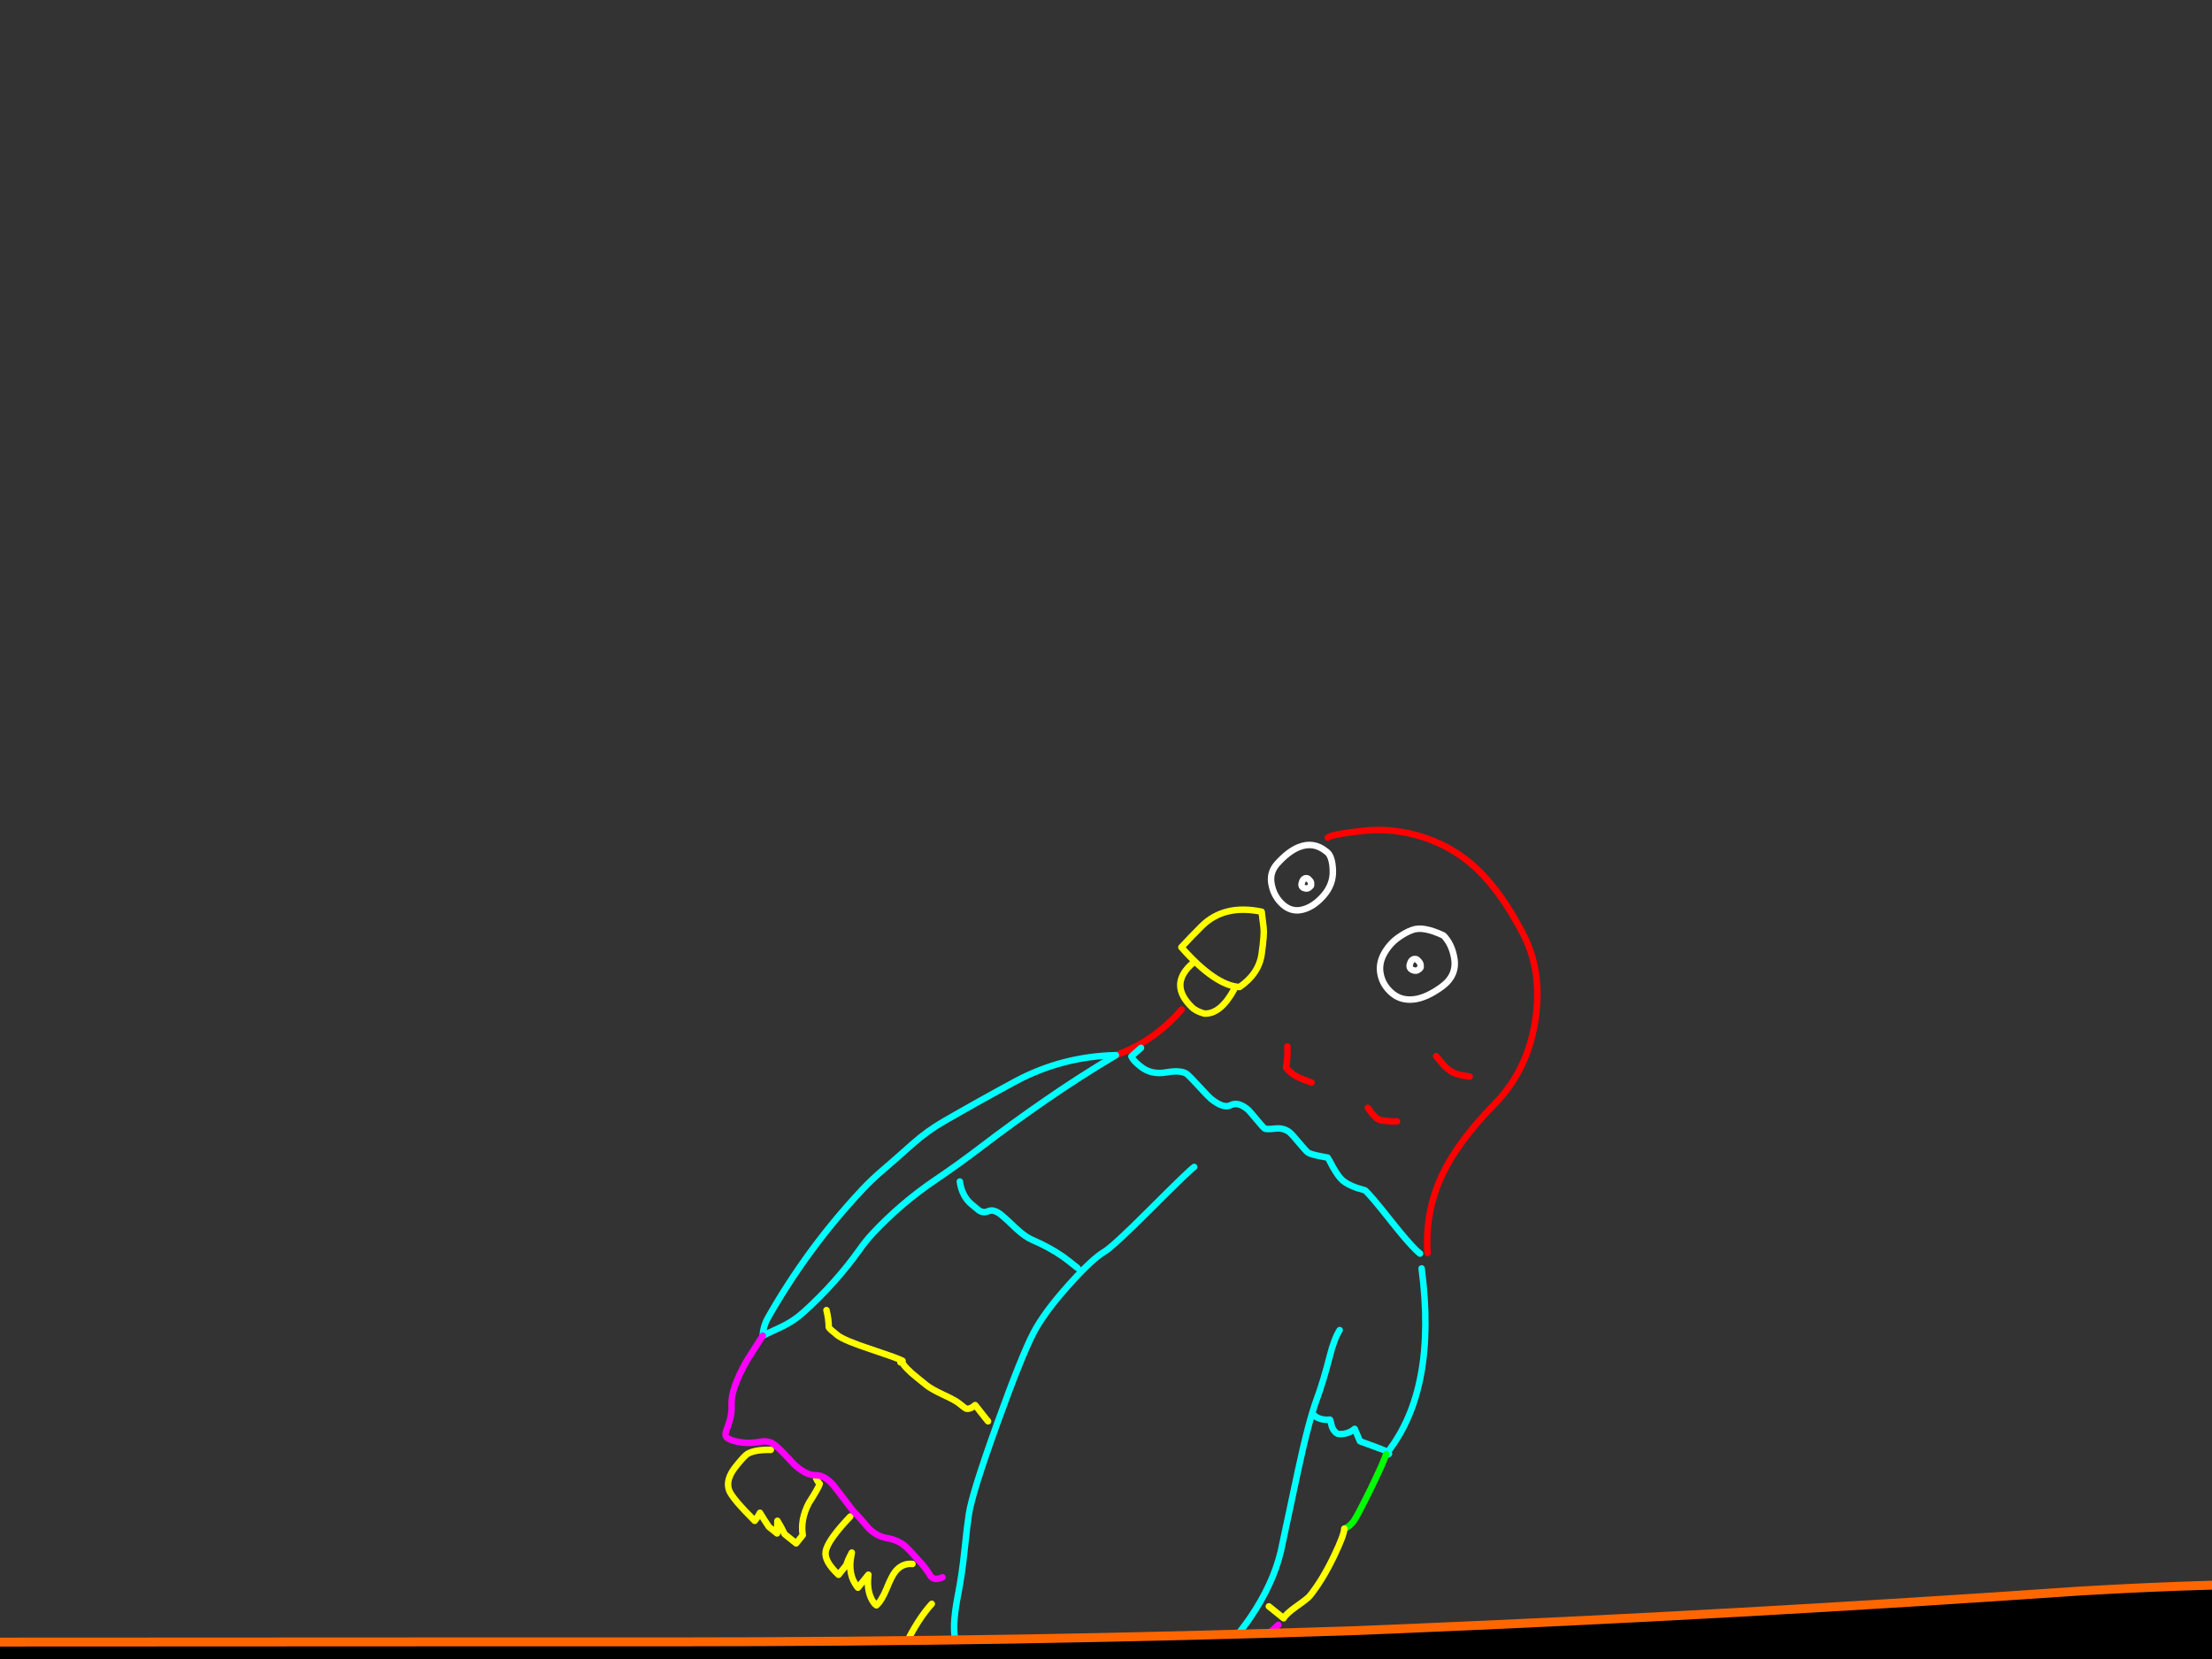 <?xml version="1.0" encoding="utf-8"?>
<svg id="EdithAnim12" image-rendering="inherit" baseProfile="basic" version="1.1" x="0px" y="0px" width="800" height="600" xmlns="http://www.w3.org/2000/svg" xmlns:xlink="http://www.w3.org/1999/xlink">
  <rect width="100%" height="100%" fill="#333333" stroke="none"/>
  <g id="14_JurorParrotf134r1" overflow="visible">
    <g id="Parrot">
      <path id="Layer2_0_1_STROKES" stroke="#FFF" stroke-width="2.347" stroke-linejoin="round" stroke-linecap="round" fill="none" d="M522.068,338.333 Q525.118,341.468 525.964,346.593 527.007,352.782 521.477,356.842 515.948,360.902 511.291,361.446 506.671,361.944 503.454,359.203 500.192,356.426 499.361,352.593 498.484,348.723 500.503,345 502.457,341.45 505.553,339.197 508.381,337.181 510.592,336.4 512.794,335.536 515.523,336.077 518.243,336.534 522.068,338.333Z M513.785,349.367 Q513.807,348.405 513.195,347.762 512.537,347.082 512.492,347.045 512.218,346.824 511.677,346.841 510.348,346.9 509.884,348.787 509.512,350.371 511.114,350.907 512.24,351.287 512.892,350.757 513.397,350.411 513.545,350.228 513.885,349.899 513.785,349.367Z M479.692,307.977 Q481.85,309.413 482.044,314.692 482.266,319.843 478.66,323.945 475.129,327.957 471.149,328.971 467.251,329.975 464.08,327.271 460.9,324.484 459.997,320.367 458.884,315.855 461.818,312.492 465.874,307.923 469.755,306.378 475.113,304.214 479.692,307.977Z M474.165,319.798 Q474.287,318.992 473.73,318.468 473.118,317.825 473.072,317.788 472.889,317.641 472.385,317.612 471.185,317.7 470.785,319.412 470.441,320.868 471.815,321.22 472.767,321.535 473.382,321.051 473.768,320.759 473.915,320.576 474.264,320.33 474.165,319.798Z" test="Parrot"/>
      <path id="Layer2_0_2_STROKES" stroke="#F00" stroke-width="2.347" stroke-linejoin="round" stroke-linecap="round" fill="none" d="M519.39,381.98 Q521.691,384.736 522.303,385.38 522.914,386.023 524.285,387.127 526.251,388.709 531.536,389.349 M494.699,400.668 L495.73,402.101 Q496.989,403.717 498.132,404.637 498.817,405.189 501.767,405.455 504.506,405.702 505.24,405.54 M516.304,453.17 Q515.28,437.882 521.94,424.186 527.65,412.511 540.539,399.311 551.93,387.692 554.981,370.712 558.339,351.947 550.734,337.536 543.165,323.079 534.862,314.961 526.595,306.798 515.464,303.033 504.287,299.231 492.866,300.505 481.563,301.724 480.194,302.957 M427.351,365.118 Q417.335,376.715 403.592,381.619 M465.593,378.436 Q465.81,382.377 465.111,385.958 465.036,386.425 467.321,388.265 468.51,389.221 470.477,390.052 470.871,390.219 474.349,391.513" test="Parrot"/>
      <path id="Layer2_0_3_STROKES" stroke="#0FF" stroke-width="2.347" stroke-linejoin="round" stroke-linecap="round" fill="none" d="M412.654,378.972 L409.19,382.059 Q409.681,383.132 410.613,384.033 411.179,384.64 412.55,385.744 416.343,388.798 421.789,387.835 427.318,386.863 429.42,388.556 430.151,389.145 433.695,392.977 437.192,396.773 437.969,397.398 442.493,401.042 445.063,399.721 447.624,398.318 451.098,401.115 451.875,401.741 454.23,404.616 456.63,407.529 457.361,408.118 457.864,408.522 461.082,408.175 464.253,407.791 466.447,409.558 467.224,410.183 469.716,413.17 472.208,416.156 472.939,416.744 473.762,417.407 477.004,418.059 478.625,418.384 480.2,418.674 480.337,418.784 482.122,422.18 484.227,425.834 485.69,427.012 487.563,428.52 490.685,429.602 492.241,430.102 493.66,430.492 495.488,431.964 502.981,441.463 509.214,449.345 512.421,452.379 513.07,452.977 513.572,453.382 M431.907,422.047 Q430.042,423.333 416.032,437.364 402.473,450.928 399.37,452.724 394.862,455.422 386.484,464.797 377.582,474.729 373.746,482.112 369.496,490.29 360.629,514.866 351.541,540.092 350.399,547.684 349.828,551.293 348.751,561.424 347.882,569.614 346.457,576.903 344.575,586.537 345.237,591.515 345.872,596.621 349.605,601.059 352.097,604.045 355.83,608.859 358.643,611.727 360.778,609.076 366.739,601.673 371.371,611.731 374.638,618.806 376.218,620.681 378.756,623.704 382.342,622.524 384.966,621.699 389.031,619.925 392.681,618.947 397.394,620.858 400.451,622.114 401.319,625.526 401.545,626.462 406.845,622.593 412.843,618.232 420.15,614.022 L426.218,610.697 Q429.683,607.61 438.163,600.728 445.604,594.667 452.307,584.847 460.372,572.96 463.223,561.094 463.363,560.453 469.4,532.093 473.289,513.979 476.293,505.852 478.557,499.765 480.905,490.582 482.511,484.191 484.509,481.054 M502.005,526.03 Q501.714,525.268 500.892,524.606 500.755,524.495 491.849,521.241 491.003,519.204 489.948,516.773 488.23,518.252 485.929,518.583 483.994,518.834 483.309,518.282 481.801,517.067 481.45,514.977 481.144,513.299 480.905,513.408 479.466,513.605 477.882,513.234 476.078,512.761 475.311,511.842 M514.151,458.744 Q519.849,502.28 501.76,525.305 L502.354,525.783 M403.592,381.619 Q390.766,389.22 378.378,397.776 366.025,406.286 354.075,415.421 346.478,421.206 338.543,426.569 325.861,435.115 315.462,446.252 313.034,448.892 311.046,451.736 302.274,464.033 290.906,474.315 287.147,477.766 282.54,479.933 279.162,481.507 275.868,483.073 275.998,479.637 277.823,476.435 292.171,451.227 311.857,430.241 315.001,426.897 318.511,423.848 324.355,418.836 330.062,413.713 335.356,409.011 341.525,405.466 354.332,398.075 367.265,391.088 384.192,382.043 403.592,381.619Z M347.136,427.311 Q347.71,431.464 350.056,434.257 350.731,435.103 353.747,437.531 355.438,438.893 357.393,438.056 359.384,437.174 362.08,439.345 363.863,440.78 367.498,444.31 370.833,447.373 373.368,448.434 379.582,451.103 384.455,454.499 385.763,455.402 389.693,458.566" test="Parrot"/>
      <path id="Layer2_0_4_STROKES" stroke="#0F0" stroke-width="2.347" stroke-linejoin="round" stroke-linecap="round" fill="none" d="M486.204,552.856 Q487.855,552.302 489.474,550.291 490.615,548.874 495.716,538.518 500.835,527.95 501.282,525.899" test="Parrot"/>
      <path id="Layer2_0_5_STROKES" stroke="#FF0" stroke-width="2.347" stroke-linejoin="round" stroke-linecap="round" fill="none" d="M458.899,580.965 L464.246,585.27 Q465.002,583.77 468.758,581.069 472.909,578.16 473.682,577.2 478.319,571.442 482.507,562.685 486.05,555.293 486.204,552.856 M456.292,329.739 Q442.758,326.901 434.613,334.957 430.881,338.656 427.258,342.594 439.52,356.461 448.297,356.975 455.249,352.177 456.28,345.097 457.302,337.934 456.998,335.505 456.731,333.03 456.292,329.739Z M431.648,348.088 Q422.12,356.085 431.567,364.747 433.506,366.082 435.602,366.565 441.393,366.858 446.343,357.811 M298.907,473.827 Q299.691,477 299.748,480.079 299.875,480.483 302.846,482.875 305.222,484.788 315.475,488.148 323.741,490.886 325.982,491.938 326.284,492.031 326.421,492.141 325.768,493.046 329.743,496.624 330.574,497.368 335.007,500.938 336.744,502.336 341.053,504.375 345.399,506.369 346.816,507.509 349.01,509.276 349.229,509.377 350.666,509.932 352.688,508.17 358.492,515.555 357.078,513.663 M325.982,491.938 Q325.68,491.845 325.605,492.313 325.501,493.284 326.421,492.141 M278.778,524.364 Q272.923,524.244 270.261,525.867 269.168,526.569 266.15,530.316 262.176,535.252 263.767,539.17 265.004,542.124 272.951,550.03 274.128,548.568 274.848,547.113 276.124,549.271 278.066,552.191 L281.037,554.583 Q281.1,552.072 281.17,550.02 282.638,552.407 283.776,554.83 L287.934,558.179 290.327,555.208 Q289.391,549.634 292.535,543.578 296.072,538.063 296.461,536.644 295.867,536.166 295.157,534.615 M307.502,548.473 Q299.218,557.17 298.609,561.2 298.067,564.68 303.265,569.545 L306.136,565.98 Q306.443,564.57 308.074,561.514 308.064,561.808 307.972,562.11 306.345,569.463 310.279,574.213 L314.069,569.506 Q313.891,570.944 313.886,572.447 313.981,577.194 316.336,580.069 L316.975,580.585 Q318.841,578.923 320.595,574.686 322.507,569.973 323.759,568.419 326.298,565.266 330.008,565.616 M336.99,580.053 Q326.838,591.163 317.923,619.542 314.1,631.68 312.917,640.446 311.678,649.844 314.054,651.757 317.436,654.481 318.553,654.777 322.334,655.788 326.72,651.184 328.021,653.965 333.008,659.185 337.898,663.123 343.545,659.384 347.053,657.086 347.53,656.868 349.687,655.967 351.332,657.292 351.972,657.807 356.547,665.409 357.553,666.219 361.636,664.61 366.04,662.883 367.751,663.658 371.905,665.422 377.21,668.563 381.291,670.418 385.651,668.279 386.61,669.052 387.998,670.696 389.422,672.295 389.925,672.7 L405.749,653.049 Q409.923,643.001 416.352,629.872 421.204,619.917 422.787,614.864" test="Parrot"/>
      <path id="Layer2_0_6_STROKES" stroke="#F0F" stroke-width="2.347" stroke-linejoin="round" stroke-linecap="round" fill="none" d="M275.868,483.073 L270.084,492.126 Q264.297,502.307 264.581,508.035 264.728,510.94 263.903,513.741 263.486,515.289 262.636,517.467 262.099,519.069 262.766,519.832 263.615,520.741 266.564,521.383 270.455,522.257 274.957,521.437 278.066,520.852 280.259,522.618 282.361,524.311 287,529.402 291.376,533.604 295.042,533.542 298.625,533.49 302.12,538.037 304.109,540.618 308.389,546.249 310.828,548.74 314.178,552.719 317.083,555.66 320.865,556.295 324.776,556.959 327.444,559.258 329.107,560.748 332.677,564.828 334.796,567.061 336.628,570.118 338.016,571.763 340.879,570.453 M427.54,618.691 Q438.52,609.453 445.862,602.86 451.652,597.729 462.332,587.647 M285.612,723.096 Q282.209,732.56 282.012,734.209 281.729,736.618 284.288,738.679 285.248,739.452 285.596,739.581 287.354,740.017 290.565,738.836 293.783,769.829 294.88,770.712 301.735,776.232 314.191,766.751 321.714,761.057 328.669,752.419 333.048,746.981 336.018,740.86 337.965,736.853 339.751,731.36" test="Parrot"/>
      <path id="Layer2_0_7_STROKES" stroke="#F60" stroke-width="2.347" stroke-linejoin="round" stroke-linecap="round" fill="none" d="M312.168,657.094 Q312.299,655.995 312.386,654.858 312.549,652.504 312.183,652.21 L309.791,655.18 Q305.34,663.046 296.449,689.711 285.837,721.319 290.407,724 292.372,726.582 299.942,726.349 307.229,725.813 307.32,725.887 308.097,726.513 309.812,728.873 311.573,731.27 312.304,731.859 314.544,733.662 320.344,730.95 324.354,729.057 326.302,727.386 331.466,731.545 336.206,730.992 340.982,730.393 343.678,732.564 345.334,730.508 349.334,726.195 353.288,721.846 353.656,721.389 357.005,717.23 361.788,705.865 367.162,693.016 368.544,690.739 370.663,687.172 375.299,681.789 380.246,676.206 381.939,674.104 L381.345,673.626" test="Parrot"/>
    </g>
    <g id="JuryBoxFront">
      <path fill="#000" stroke="none" d="M-3687.31,607.578 L-3723.236,565.612 -3726.216,773.35 Q-3713.041,773.352 -3694.56,773.35 L-3687.31,607.578 M1052.332,585.991 L1050.157,585.991 1021.401,614.264 1021.401,766.504 Q1038.291,766.531 1052.332,766.504 L1052.332,585.991 M776.126,605.323 Q656.107,608.062 536.329,614.908 414.779,620.789 293.148,621.514 168.457,622.238 43.766,622.077 -77.865,621.916 -199.495,621.514 -328.053,621.111 -456.611,619.58 -583.397,618.13 -710.102,616.036 -835.921,614.022 -961.74,617.244 -1086.27,620.386 -1210.881,627.152 -1332.109,632.388 -1453.578,630.535 -1581.492,628.521 -1709.325,620.627 -1828.458,612.653 -1948.075,610.961 -2067.128,609.35 -2186.261,610.398 -2314.094,611.525 -2441.927,613.459 -2570.243,615.472 -2698.479,617.405 -2825.828,619.339 -2953.339,621.433 -3077.386,623.527 -3201.513,624.494 -3325.158,625.46 -3449.124,623.044 -3568.58,620.708 -3687.31,607.578 L-3694.56,773.35 Q-3362.762,773.205 -1318.657,769.967 627.226,766.818 1021.401,766.504 L1021.401,614.264 Q899.046,602.584 776.126,605.323 M505.961,589.052 Q497.575,589.445 489.207,589.777 366.852,593.804 244.496,593.804 207.421,593.804 170.31,593.804 80.852,593.828 -8.672,593.885 -21.944,593.895 -35.254,593.885 -150.107,593.774 -265.063,592.113 -301.915,591.584 -338.766,590.502 -375.629,590.257 -412.55,589.938 -440.176,589.78 -467.888,589.535 -495.539,588.805 -523.226,588.407 -651.623,586.635 -780.1,585.347 -880.041,584.364 -979.944,588.73 -994.595,589.418 -1009.265,590.18 -1130.17,595.738 -1250.834,602.101 L-1508.675,603.39 Q-1638.038,597.187 -1767.24,589.213 -1884.279,581.077 -2002.043,579.95 -2129.393,578.661 -2256.581,580.433 -2380.789,582.205 -2505.159,584.702 -2622.198,587.119 -2739.317,589.616 -2858.37,592.113 -2977.584,594.046 -3103.162,596.06 -3229.061,594.449 -3351.014,592.918 -3472.806,584.863 -3598.142,577.372 -3723.236,565.612 L-3687.31,607.578 Q-3568.58,620.708 -3449.124,623.044 -3325.158,625.46 -3201.513,624.494 -3077.386,623.527 -2953.339,621.433 -2825.828,619.339 -2698.479,617.405 -2570.243,615.472 -2441.927,613.459 -2314.094,611.525 -2186.261,610.398 -2067.128,609.35 -1948.075,610.961 -1828.458,612.653 -1709.325,620.627 -1581.492,628.521 -1453.578,630.535 -1332.109,632.388 -1210.881,627.152 -1086.27,620.386 -961.74,617.244 -835.921,614.022 -710.102,616.036 -583.397,618.13 -456.611,619.58 -328.053,621.111 -199.495,621.514 -77.865,621.916 43.766,622.077 168.457,622.238 293.148,621.514 414.779,620.789 536.329,614.908 656.107,608.062 776.126,605.323 899.046,602.584 1021.401,614.264 L1050.157,585.991 1050.238,584.702 Q1020.615,582.034 990.953,579.386 968.241,577.269 945.523,575.761 848.919,569.636 751.961,575.439 629.092,583.963 505.961,589.052Z" test="JuryBoxFront" stroke-width="1.611"/>
      <path id="Layer1_0_1_STROKES" stroke="#F60" stroke-width="3.222" stroke-linejoin="round" stroke-linecap="round" fill="none" d="M1050.278,584.742 Q1020.615,582.034 990.953,579.386 968.241,577.269 945.523,575.801 848.919,569.636 751.961,575.439 629.092,583.963 505.961,589.092 497.575,589.445 489.207,589.777 366.852,593.804 244.496,593.804 207.421,593.804 170.35,593.804 80.852,593.828 -8.672,593.885 -21.944,593.895 -35.214,593.885 -150.107,593.774 -265.063,592.113 -301.915,591.584 -338.766,590.542 -375.629,590.257 -412.51,589.978 -440.176,589.78 -467.848,589.575 -495.539,588.805 -523.226,588.407 -651.623,586.635 -780.1,585.347 -880.041,584.364 -979.904,588.77 -994.595,589.418 -1009.265,590.18 -1130.17,595.738 -1250.834,602.101 L-1508.675,603.39 Q-1638.038,597.187 -1767.24,589.213 -1884.279,581.077 -2002.043,579.95 -2129.393,578.661 -2256.581,580.433 -2380.789,582.205 -2505.159,584.702 -2622.198,587.119 -2739.317,589.616 -2858.37,592.113 -2977.584,594.046 -3103.162,596.06 -3229.061,594.449 -3351.014,592.918 -3472.806,584.863 -3598.142,577.372 -3723.236,565.612 L-3687.31,607.578 Q-3568.58,620.708 -3449.124,623.044 -3325.158,625.46 -3201.513,624.494 -3077.386,623.527 -2953.339,621.433 -2825.828,619.339 -2698.479,617.405 -2570.243,615.472 -2441.927,613.459 -2314.094,611.525 -2186.261,610.398 -2067.128,609.35 -1948.075,610.961 -1828.458,612.653 -1709.325,620.627 -1581.492,628.521 -1453.578,630.535 -1332.109,632.388 -1210.881,627.152 -1086.27,620.386 -961.74,617.244 -835.921,614.022 -710.102,616.036 -583.397,618.13 -456.611,619.58 -328.053,621.111 -199.495,621.514 -77.865,621.916 43.766,622.077 168.457,622.238 293.148,621.514 414.779,620.789 536.329,614.908 656.107,608.062 776.126,605.323 899.046,602.584 1021.401,614.264 L1050.157,585.991 M1050.278,584.742 Q1051.304,584.85 1052.332,584.944 L1052.332,585.991 1052.332,766.504 1052.332,784.547 M1021.401,784.547 L1021.401,766.544 M-3694.56,773.35 L-3695.043,784.547 M1021.401,766.544 L1021.401,614.264 M-3726.377,784.547 L-3726.216,773.35 -3723.236,565.612 M-3687.31,607.578 L-3694.56,773.35" test="JuryBoxFront"/>
    </g>
  </g>
</svg>